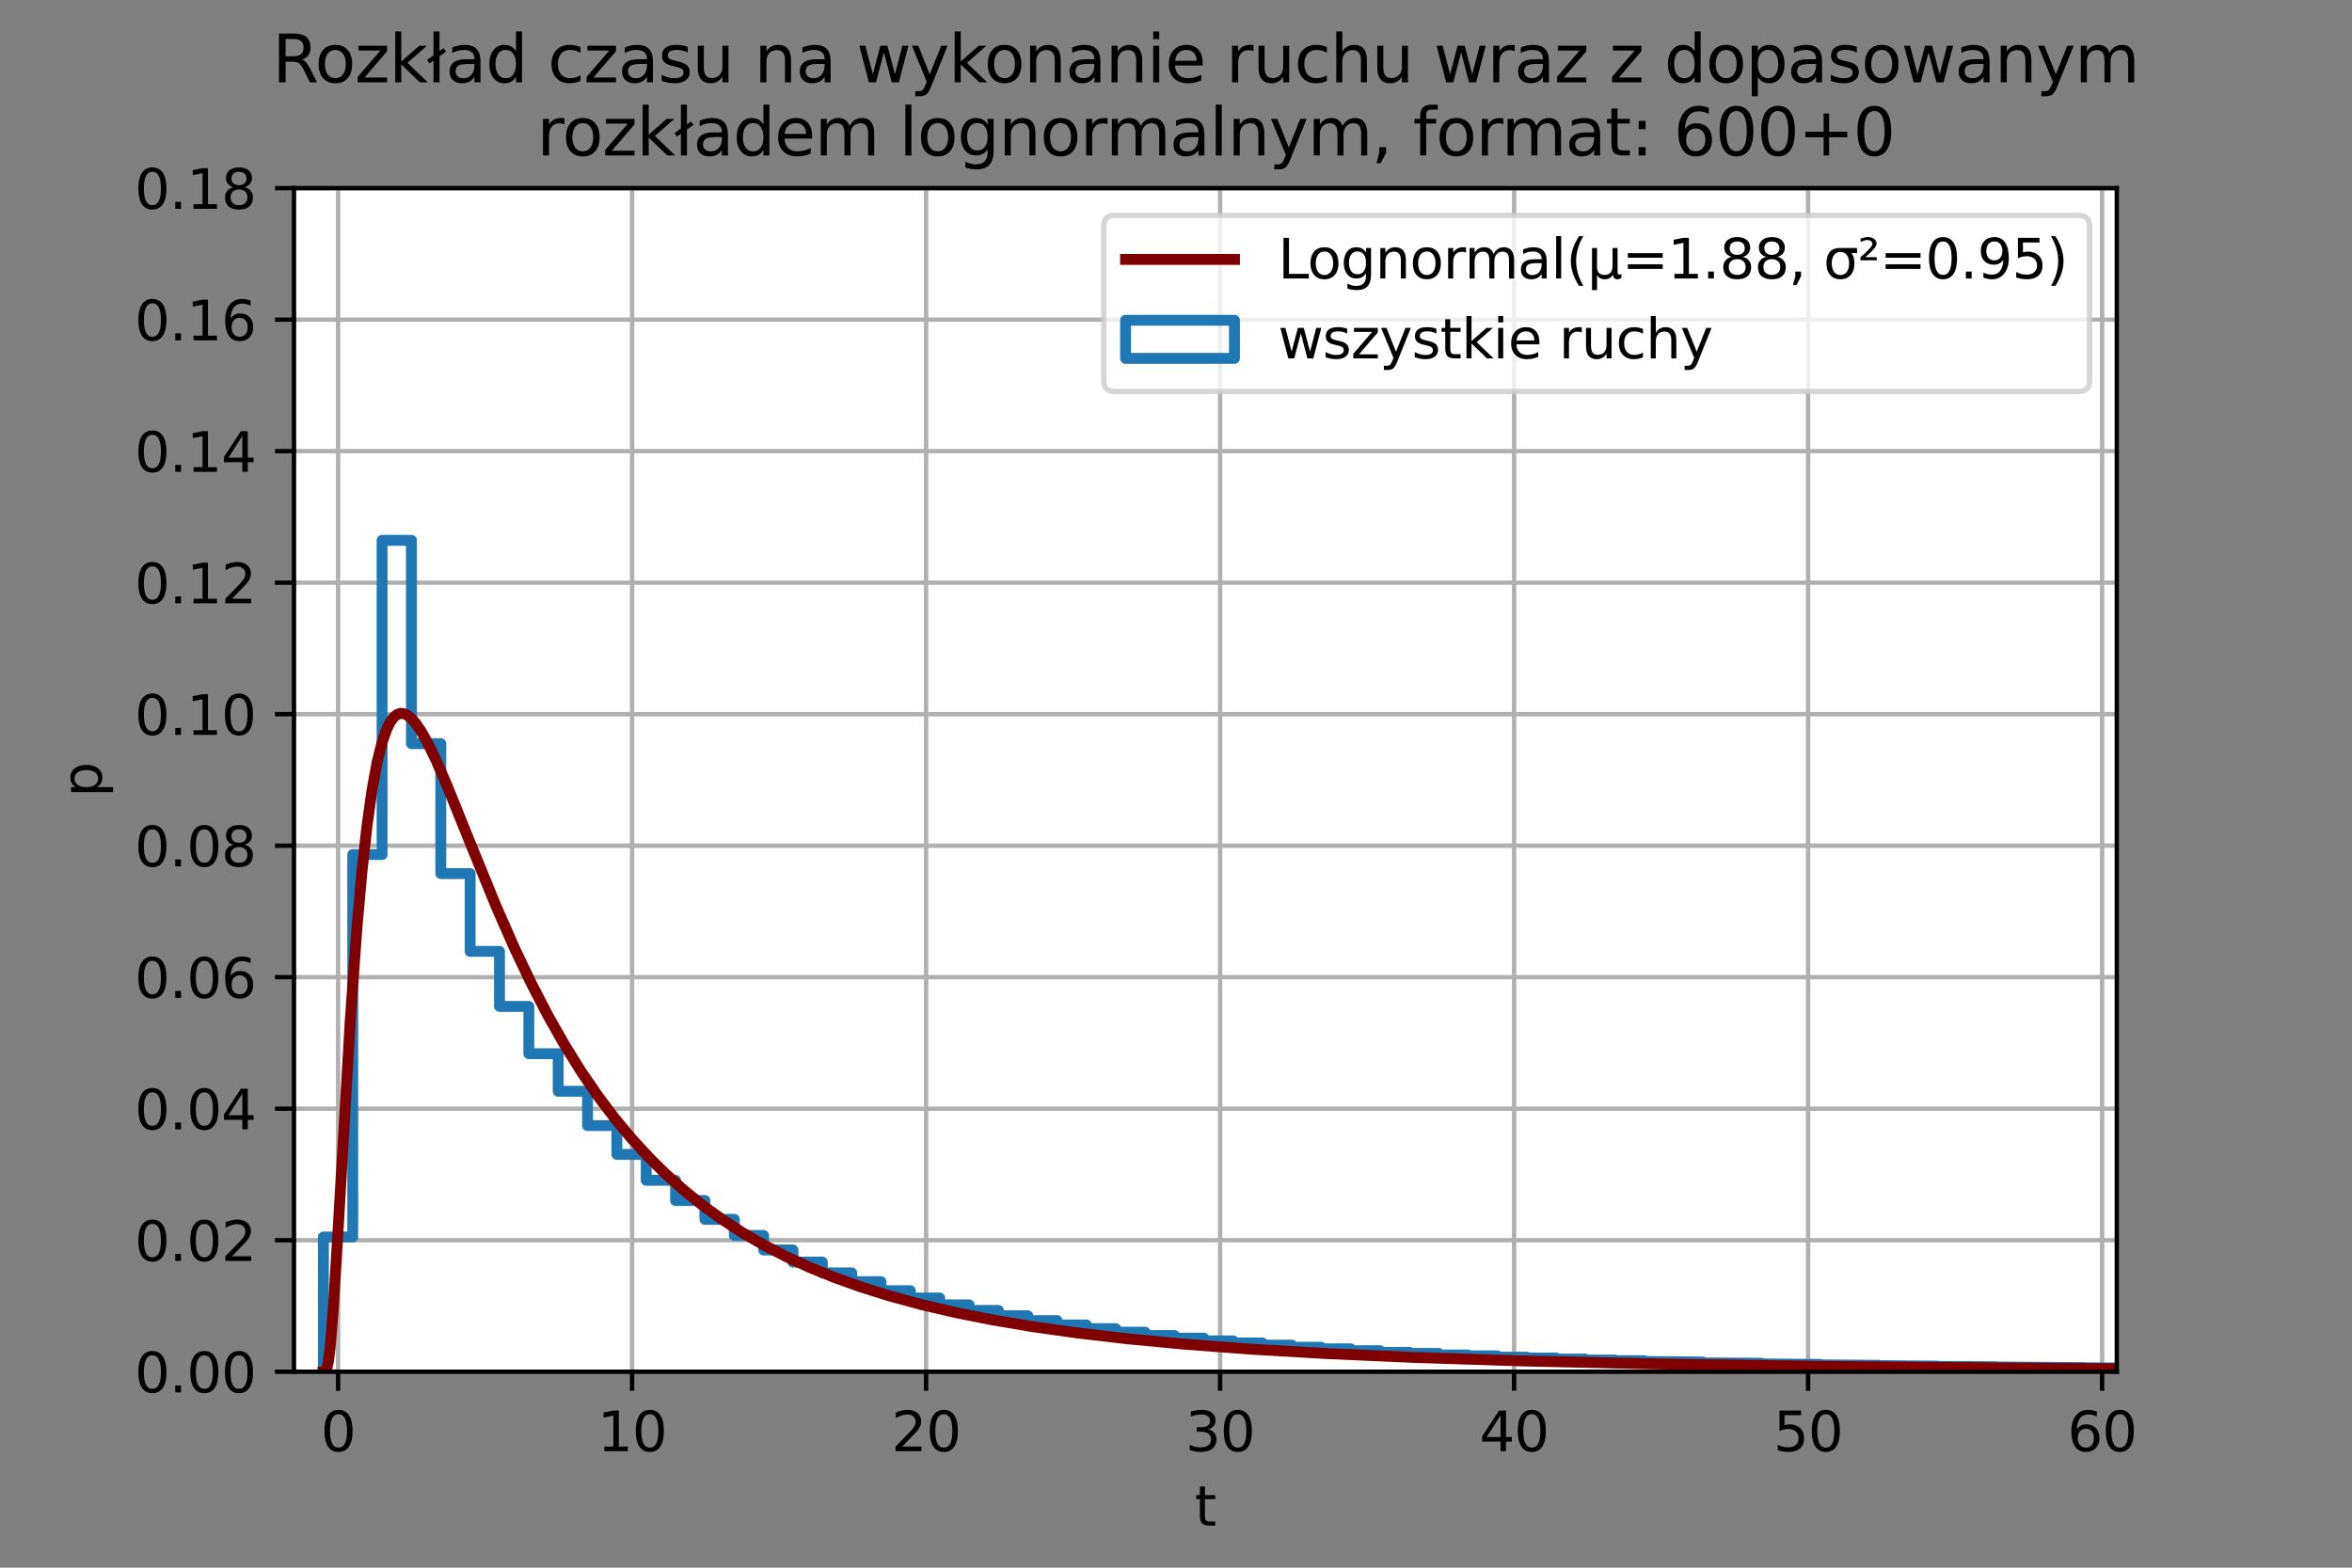 <?xml version="1.0" encoding="utf-8" standalone="no"?>
<!DOCTYPE svg PUBLIC "-//W3C//DTD SVG 1.1//EN"
  "http://www.w3.org/Graphics/SVG/1.1/DTD/svg11.dtd">
<svg height="288pt" version="1.1" viewBox="0 0 432 288" width="432pt" xmlns="http://www.w3.org/2000/svg" xmlns:xlink="http://www.w3.org/1999/xlink">
 <rect x="0" y="0" width="432" height="288" fill="#808080" stroke="none"/>
 <defs>
  <style type="text/css">*{stroke-linecap:butt;stroke-linejoin:round;}</style>
 </defs>
 <g id="figure_1">
  <g id="patch_1">
   <path d="M 0 288 
L 432 288 
L 432 0 
L 0 0 
z
" style="fill:none;"/>
  </g>
  <g id="axes_1">
   <g id="patch_2">
    <path d="M 54 252 
L 388.8 252 
L 388.8 34.56 
L 54 34.56 
z
" style="fill:#ffffff;"/>
   </g>
   <g id="matplotlib.axis_1">
    <g id="xtick_1">
     <g id="line2d_1">
      <path clip-path="url(#p6542e1b74a)" d="M 62.1 252 
L 62.1 34.56 
" style="fill:none;stroke:#b0b0b0;stroke-linecap:square;stroke-width:0.8;"/>
     </g>
     <g id="line2d_2">
      <defs>
       <path d="M 0 0 
L 0 3.5 
" id="mdf1692bd65" style="stroke:#000000;stroke-width:0.8;"/>
      </defs>
      <g>
       <use style="stroke:#000000;stroke-width:0.8;" x="62.1" xlink:href="#mdf1692bd65" y="252"/>
      </g>
     </g>
     <g id="text_1">
      <!-- 0 -->
      <g transform="translate(58.919 266.598)scale(0.1 -0.1)">
       <defs>
        <path d="M 2034 4250 
Q 1547 4250 1301 3770 
Q 1056 3291 1056 2328 
Q 1056 1369 1301 889 
Q 1547 409 2034 409 
Q 2525 409 2770 889 
Q 3016 1369 3016 2328 
Q 3016 3291 2770 3770 
Q 2525 4250 2034 4250 
z
M 2034 4750 
Q 2819 4750 3233 4129 
Q 3647 3509 3647 2328 
Q 3647 1150 3233 529 
Q 2819 -91 2034 -91 
Q 1250 -91 836 529 
Q 422 1150 422 2328 
Q 422 3509 836 4129 
Q 1250 4750 2034 4750 
z
" id="DejaVuSans-30" transform="scale(0.016)"/>
       </defs>
       <use xlink:href="#DejaVuSans-30"/>
      </g>
     </g>
    </g>
    <g id="xtick_2">
     <g id="line2d_3">
      <path clip-path="url(#p6542e1b74a)" d="M 116.1 252 
L 116.1 34.56 
" style="fill:none;stroke:#b0b0b0;stroke-linecap:square;stroke-width:0.8;"/>
     </g>
     <g id="line2d_4">
      <g>
       <use style="stroke:#000000;stroke-width:0.8;" x="116.1" xlink:href="#mdf1692bd65" y="252"/>
      </g>
     </g>
     <g id="text_2">
      <!-- 10 -->
      <g transform="translate(109.737 266.598)scale(0.1 -0.1)">
       <defs>
        <path d="M 794 531 
L 1825 531 
L 1825 4091 
L 703 3866 
L 703 4441 
L 1819 4666 
L 2450 4666 
L 2450 531 
L 3481 531 
L 3481 0 
L 794 0 
L 794 531 
z
" id="DejaVuSans-31" transform="scale(0.016)"/>
       </defs>
       <use xlink:href="#DejaVuSans-31"/>
       <use x="63.623" xlink:href="#DejaVuSans-30"/>
      </g>
     </g>
    </g>
    <g id="xtick_3">
     <g id="line2d_5">
      <path clip-path="url(#p6542e1b74a)" d="M 170.1 252 
L 170.1 34.56 
" style="fill:none;stroke:#b0b0b0;stroke-linecap:square;stroke-width:0.8;"/>
     </g>
     <g id="line2d_6">
      <g>
       <use style="stroke:#000000;stroke-width:0.8;" x="170.1" xlink:href="#mdf1692bd65" y="252"/>
      </g>
     </g>
     <g id="text_3">
      <!-- 20 -->
      <g transform="translate(163.738 266.598)scale(0.1 -0.1)">
       <defs>
        <path d="M 1228 531 
L 3431 531 
L 3431 0 
L 469 0 
L 469 531 
Q 828 903 1448 1529 
Q 2069 2156 2228 2338 
Q 2531 2678 2651 2914 
Q 2772 3150 2772 3378 
Q 2772 3750 2511 3984 
Q 2250 4219 1831 4219 
Q 1534 4219 1204 4116 
Q 875 4013 500 3803 
L 500 4441 
Q 881 4594 1212 4672 
Q 1544 4750 1819 4750 
Q 2544 4750 2975 4387 
Q 3406 4025 3406 3419 
Q 3406 3131 3298 2873 
Q 3191 2616 2906 2266 
Q 2828 2175 2409 1742 
Q 1991 1309 1228 531 
z
" id="DejaVuSans-32" transform="scale(0.016)"/>
       </defs>
       <use xlink:href="#DejaVuSans-32"/>
       <use x="63.623" xlink:href="#DejaVuSans-30"/>
      </g>
     </g>
    </g>
    <g id="xtick_4">
     <g id="line2d_7">
      <path clip-path="url(#p6542e1b74a)" d="M 224.1 252 
L 224.1 34.56 
" style="fill:none;stroke:#b0b0b0;stroke-linecap:square;stroke-width:0.8;"/>
     </g>
     <g id="line2d_8">
      <g>
       <use style="stroke:#000000;stroke-width:0.8;" x="224.1" xlink:href="#mdf1692bd65" y="252"/>
      </g>
     </g>
     <g id="text_4">
      <!-- 30 -->
      <g transform="translate(217.738 266.598)scale(0.1 -0.1)">
       <defs>
        <path d="M 2597 2516 
Q 3050 2419 3304 2112 
Q 3559 1806 3559 1356 
Q 3559 666 3084 287 
Q 2609 -91 1734 -91 
Q 1441 -91 1130 -33 
Q 819 25 488 141 
L 488 750 
Q 750 597 1062 519 
Q 1375 441 1716 441 
Q 2309 441 2620 675 
Q 2931 909 2931 1356 
Q 2931 1769 2642 2001 
Q 2353 2234 1838 2234 
L 1294 2234 
L 1294 2753 
L 1863 2753 
Q 2328 2753 2575 2939 
Q 2822 3125 2822 3475 
Q 2822 3834 2567 4026 
Q 2313 4219 1838 4219 
Q 1578 4219 1281 4162 
Q 984 4106 628 3988 
L 628 4550 
Q 988 4650 1302 4700 
Q 1616 4750 1894 4750 
Q 2613 4750 3031 4423 
Q 3450 4097 3450 3541 
Q 3450 3153 3228 2886 
Q 3006 2619 2597 2516 
z
" id="DejaVuSans-33" transform="scale(0.016)"/>
       </defs>
       <use xlink:href="#DejaVuSans-33"/>
       <use x="63.623" xlink:href="#DejaVuSans-30"/>
      </g>
     </g>
    </g>
    <g id="xtick_5">
     <g id="line2d_9">
      <path clip-path="url(#p6542e1b74a)" d="M 278.1 252 
L 278.1 34.56 
" style="fill:none;stroke:#b0b0b0;stroke-linecap:square;stroke-width:0.8;"/>
     </g>
     <g id="line2d_10">
      <g>
       <use style="stroke:#000000;stroke-width:0.8;" x="278.1" xlink:href="#mdf1692bd65" y="252"/>
      </g>
     </g>
     <g id="text_5">
      <!-- 40 -->
      <g transform="translate(271.738 266.598)scale(0.1 -0.1)">
       <defs>
        <path d="M 2419 4116 
L 825 1625 
L 2419 1625 
L 2419 4116 
z
M 2253 4666 
L 3047 4666 
L 3047 1625 
L 3713 1625 
L 3713 1100 
L 3047 1100 
L 3047 0 
L 2419 0 
L 2419 1100 
L 313 1100 
L 313 1709 
L 2253 4666 
z
" id="DejaVuSans-34" transform="scale(0.016)"/>
       </defs>
       <use xlink:href="#DejaVuSans-34"/>
       <use x="63.623" xlink:href="#DejaVuSans-30"/>
      </g>
     </g>
    </g>
    <g id="xtick_6">
     <g id="line2d_11">
      <path clip-path="url(#p6542e1b74a)" d="M 332.1 252 
L 332.1 34.56 
" style="fill:none;stroke:#b0b0b0;stroke-linecap:square;stroke-width:0.8;"/>
     </g>
     <g id="line2d_12">
      <g>
       <use style="stroke:#000000;stroke-width:0.8;" x="332.1" xlink:href="#mdf1692bd65" y="252"/>
      </g>
     </g>
     <g id="text_6">
      <!-- 50 -->
      <g transform="translate(325.738 266.598)scale(0.1 -0.1)">
       <defs>
        <path d="M 691 4666 
L 3169 4666 
L 3169 4134 
L 1269 4134 
L 1269 2991 
Q 1406 3038 1543 3061 
Q 1681 3084 1819 3084 
Q 2600 3084 3056 2656 
Q 3513 2228 3513 1497 
Q 3513 744 3044 326 
Q 2575 -91 1722 -91 
Q 1428 -91 1123 -41 
Q 819 9 494 109 
L 494 744 
Q 775 591 1075 516 
Q 1375 441 1709 441 
Q 2250 441 2565 725 
Q 2881 1009 2881 1497 
Q 2881 1984 2565 2268 
Q 2250 2553 1709 2553 
Q 1456 2553 1204 2497 
Q 953 2441 691 2322 
L 691 4666 
z
" id="DejaVuSans-35" transform="scale(0.016)"/>
       </defs>
       <use xlink:href="#DejaVuSans-35"/>
       <use x="63.623" xlink:href="#DejaVuSans-30"/>
      </g>
     </g>
    </g>
    <g id="xtick_7">
     <g id="line2d_13">
      <path clip-path="url(#p6542e1b74a)" d="M 386.1 252 
L 386.1 34.56 
" style="fill:none;stroke:#b0b0b0;stroke-linecap:square;stroke-width:0.8;"/>
     </g>
     <g id="line2d_14">
      <g>
       <use style="stroke:#000000;stroke-width:0.8;" x="386.1" xlink:href="#mdf1692bd65" y="252"/>
      </g>
     </g>
     <g id="text_7">
      <!-- 60 -->
      <g transform="translate(379.738 266.598)scale(0.1 -0.1)">
       <defs>
        <path d="M 2113 2584 
Q 1688 2584 1439 2293 
Q 1191 2003 1191 1497 
Q 1191 994 1439 701 
Q 1688 409 2113 409 
Q 2538 409 2786 701 
Q 3034 994 3034 1497 
Q 3034 2003 2786 2293 
Q 2538 2584 2113 2584 
z
M 3366 4563 
L 3366 3988 
Q 3128 4100 2886 4159 
Q 2644 4219 2406 4219 
Q 1781 4219 1451 3797 
Q 1122 3375 1075 2522 
Q 1259 2794 1537 2939 
Q 1816 3084 2150 3084 
Q 2853 3084 3261 2657 
Q 3669 2231 3669 1497 
Q 3669 778 3244 343 
Q 2819 -91 2113 -91 
Q 1303 -91 875 529 
Q 447 1150 447 2328 
Q 447 3434 972 4092 
Q 1497 4750 2381 4750 
Q 2619 4750 2861 4703 
Q 3103 4656 3366 4563 
z
" id="DejaVuSans-36" transform="scale(0.016)"/>
       </defs>
       <use xlink:href="#DejaVuSans-36"/>
       <use x="63.623" xlink:href="#DejaVuSans-30"/>
      </g>
     </g>
    </g>
    <g id="text_8">
     <!-- t -->
     <g transform="translate(219.44 280.277)scale(0.1 -0.1)">
      <defs>
       <path d="M 1172 4494 
L 1172 3500 
L 2356 3500 
L 2356 3053 
L 1172 3053 
L 1172 1153 
Q 1172 725 1289 603 
Q 1406 481 1766 481 
L 2356 481 
L 2356 0 
L 1766 0 
Q 1100 0 847 248 
Q 594 497 594 1153 
L 594 3053 
L 172 3053 
L 172 3500 
L 594 3500 
L 594 4494 
L 1172 4494 
z
" id="DejaVuSans-74" transform="scale(0.016)"/>
      </defs>
      <use xlink:href="#DejaVuSans-74"/>
     </g>
    </g>
   </g>
   <g id="matplotlib.axis_2">
    <g id="ytick_1">
     <g id="line2d_15">
      <path clip-path="url(#p6542e1b74a)" d="M 54 252 
L 388.8 252 
" style="fill:none;stroke:#b0b0b0;stroke-linecap:square;stroke-width:0.8;"/>
     </g>
     <g id="line2d_16">
      <defs>
       <path d="M 0 0 
L -3.5 0 
" id="mdfd5da0526" style="stroke:#000000;stroke-width:0.8;"/>
      </defs>
      <g>
       <use style="stroke:#000000;stroke-width:0.8;" x="54" xlink:href="#mdfd5da0526" y="252"/>
      </g>
     </g>
     <g id="text_9">
      <!-- 0.00 -->
      <g transform="translate(24.734 255.799)scale(0.1 -0.1)">
       <defs>
        <path d="M 684 794 
L 1344 794 
L 1344 0 
L 684 0 
L 684 794 
z
" id="DejaVuSans-2e" transform="scale(0.016)"/>
       </defs>
       <use xlink:href="#DejaVuSans-30"/>
       <use x="63.623" xlink:href="#DejaVuSans-2e"/>
       <use x="95.41" xlink:href="#DejaVuSans-30"/>
       <use x="159.033" xlink:href="#DejaVuSans-30"/>
      </g>
     </g>
    </g>
    <g id="ytick_2">
     <g id="line2d_17">
      <path clip-path="url(#p6542e1b74a)" d="M 54 227.84 
L 388.8 227.84 
" style="fill:none;stroke:#b0b0b0;stroke-linecap:square;stroke-width:0.8;"/>
     </g>
     <g id="line2d_18">
      <g>
       <use style="stroke:#000000;stroke-width:0.8;" x="54" xlink:href="#mdfd5da0526" y="227.84"/>
      </g>
     </g>
     <g id="text_10">
      <!-- 0.02 -->
      <g transform="translate(24.734 231.639)scale(0.1 -0.1)">
       <use xlink:href="#DejaVuSans-30"/>
       <use x="63.623" xlink:href="#DejaVuSans-2e"/>
       <use x="95.41" xlink:href="#DejaVuSans-30"/>
       <use x="159.033" xlink:href="#DejaVuSans-32"/>
      </g>
     </g>
    </g>
    <g id="ytick_3">
     <g id="line2d_19">
      <path clip-path="url(#p6542e1b74a)" d="M 54 203.68 
L 388.8 203.68 
" style="fill:none;stroke:#b0b0b0;stroke-linecap:square;stroke-width:0.8;"/>
     </g>
     <g id="line2d_20">
      <g>
       <use style="stroke:#000000;stroke-width:0.8;" x="54" xlink:href="#mdfd5da0526" y="203.68"/>
      </g>
     </g>
     <g id="text_11">
      <!-- 0.04 -->
      <g transform="translate(24.734 207.479)scale(0.1 -0.1)">
       <use xlink:href="#DejaVuSans-30"/>
       <use x="63.623" xlink:href="#DejaVuSans-2e"/>
       <use x="95.41" xlink:href="#DejaVuSans-30"/>
       <use x="159.033" xlink:href="#DejaVuSans-34"/>
      </g>
     </g>
    </g>
    <g id="ytick_4">
     <g id="line2d_21">
      <path clip-path="url(#p6542e1b74a)" d="M 54 179.52 
L 388.8 179.52 
" style="fill:none;stroke:#b0b0b0;stroke-linecap:square;stroke-width:0.8;"/>
     </g>
     <g id="line2d_22">
      <g>
       <use style="stroke:#000000;stroke-width:0.8;" x="54" xlink:href="#mdfd5da0526" y="179.52"/>
      </g>
     </g>
     <g id="text_12">
      <!-- 0.06 -->
      <g transform="translate(24.734 183.319)scale(0.1 -0.1)">
       <use xlink:href="#DejaVuSans-30"/>
       <use x="63.623" xlink:href="#DejaVuSans-2e"/>
       <use x="95.41" xlink:href="#DejaVuSans-30"/>
       <use x="159.033" xlink:href="#DejaVuSans-36"/>
      </g>
     </g>
    </g>
    <g id="ytick_5">
     <g id="line2d_23">
      <path clip-path="url(#p6542e1b74a)" d="M 54 155.36 
L 388.8 155.36 
" style="fill:none;stroke:#b0b0b0;stroke-linecap:square;stroke-width:0.8;"/>
     </g>
     <g id="line2d_24">
      <g>
       <use style="stroke:#000000;stroke-width:0.8;" x="54" xlink:href="#mdfd5da0526" y="155.36"/>
      </g>
     </g>
     <g id="text_13">
      <!-- 0.08 -->
      <g transform="translate(24.734 159.159)scale(0.1 -0.1)">
       <defs>
        <path d="M 2034 2216 
Q 1584 2216 1326 1975 
Q 1069 1734 1069 1313 
Q 1069 891 1326 650 
Q 1584 409 2034 409 
Q 2484 409 2743 651 
Q 3003 894 3003 1313 
Q 3003 1734 2745 1975 
Q 2488 2216 2034 2216 
z
M 1403 2484 
Q 997 2584 770 2862 
Q 544 3141 544 3541 
Q 544 4100 942 4425 
Q 1341 4750 2034 4750 
Q 2731 4750 3128 4425 
Q 3525 4100 3525 3541 
Q 3525 3141 3298 2862 
Q 3072 2584 2669 2484 
Q 3125 2378 3379 2068 
Q 3634 1759 3634 1313 
Q 3634 634 3220 271 
Q 2806 -91 2034 -91 
Q 1263 -91 848 271 
Q 434 634 434 1313 
Q 434 1759 690 2068 
Q 947 2378 1403 2484 
z
M 1172 3481 
Q 1172 3119 1398 2916 
Q 1625 2713 2034 2713 
Q 2441 2713 2670 2916 
Q 2900 3119 2900 3481 
Q 2900 3844 2670 4047 
Q 2441 4250 2034 4250 
Q 1625 4250 1398 4047 
Q 1172 3844 1172 3481 
z
" id="DejaVuSans-38" transform="scale(0.016)"/>
       </defs>
       <use xlink:href="#DejaVuSans-30"/>
       <use x="63.623" xlink:href="#DejaVuSans-2e"/>
       <use x="95.41" xlink:href="#DejaVuSans-30"/>
       <use x="159.033" xlink:href="#DejaVuSans-38"/>
      </g>
     </g>
    </g>
    <g id="ytick_6">
     <g id="line2d_25">
      <path clip-path="url(#p6542e1b74a)" d="M 54 131.2 
L 388.8 131.2 
" style="fill:none;stroke:#b0b0b0;stroke-linecap:square;stroke-width:0.8;"/>
     </g>
     <g id="line2d_26">
      <g>
       <use style="stroke:#000000;stroke-width:0.8;" x="54" xlink:href="#mdfd5da0526" y="131.2"/>
      </g>
     </g>
     <g id="text_14">
      <!-- 0.10 -->
      <g transform="translate(24.734 134.999)scale(0.1 -0.1)">
       <use xlink:href="#DejaVuSans-30"/>
       <use x="63.623" xlink:href="#DejaVuSans-2e"/>
       <use x="95.41" xlink:href="#DejaVuSans-31"/>
       <use x="159.033" xlink:href="#DejaVuSans-30"/>
      </g>
     </g>
    </g>
    <g id="ytick_7">
     <g id="line2d_27">
      <path clip-path="url(#p6542e1b74a)" d="M 54 107.04 
L 388.8 107.04 
" style="fill:none;stroke:#b0b0b0;stroke-linecap:square;stroke-width:0.8;"/>
     </g>
     <g id="line2d_28">
      <g>
       <use style="stroke:#000000;stroke-width:0.8;" x="54" xlink:href="#mdfd5da0526" y="107.04"/>
      </g>
     </g>
     <g id="text_15">
      <!-- 0.12 -->
      <g transform="translate(24.734 110.839)scale(0.1 -0.1)">
       <use xlink:href="#DejaVuSans-30"/>
       <use x="63.623" xlink:href="#DejaVuSans-2e"/>
       <use x="95.41" xlink:href="#DejaVuSans-31"/>
       <use x="159.033" xlink:href="#DejaVuSans-32"/>
      </g>
     </g>
    </g>
    <g id="ytick_8">
     <g id="line2d_29">
      <path clip-path="url(#p6542e1b74a)" d="M 54 82.88 
L 388.8 82.88 
" style="fill:none;stroke:#b0b0b0;stroke-linecap:square;stroke-width:0.8;"/>
     </g>
     <g id="line2d_30">
      <g>
       <use style="stroke:#000000;stroke-width:0.8;" x="54" xlink:href="#mdfd5da0526" y="82.88"/>
      </g>
     </g>
     <g id="text_16">
      <!-- 0.14 -->
      <g transform="translate(24.734 86.679)scale(0.1 -0.1)">
       <use xlink:href="#DejaVuSans-30"/>
       <use x="63.623" xlink:href="#DejaVuSans-2e"/>
       <use x="95.41" xlink:href="#DejaVuSans-31"/>
       <use x="159.033" xlink:href="#DejaVuSans-34"/>
      </g>
     </g>
    </g>
    <g id="ytick_9">
     <g id="line2d_31">
      <path clip-path="url(#p6542e1b74a)" d="M 54 58.72 
L 388.8 58.72 
" style="fill:none;stroke:#b0b0b0;stroke-linecap:square;stroke-width:0.8;"/>
     </g>
     <g id="line2d_32">
      <g>
       <use style="stroke:#000000;stroke-width:0.8;" x="54" xlink:href="#mdfd5da0526" y="58.72"/>
      </g>
     </g>
     <g id="text_17">
      <!-- 0.16 -->
      <g transform="translate(24.734 62.519)scale(0.1 -0.1)">
       <use xlink:href="#DejaVuSans-30"/>
       <use x="63.623" xlink:href="#DejaVuSans-2e"/>
       <use x="95.41" xlink:href="#DejaVuSans-31"/>
       <use x="159.033" xlink:href="#DejaVuSans-36"/>
      </g>
     </g>
    </g>
    <g id="ytick_10">
     <g id="line2d_33">
      <path clip-path="url(#p6542e1b74a)" d="M 54 34.56 
L 388.8 34.56 
" style="fill:none;stroke:#b0b0b0;stroke-linecap:square;stroke-width:0.8;"/>
     </g>
     <g id="line2d_34">
      <g>
       <use style="stroke:#000000;stroke-width:0.8;" x="54" xlink:href="#mdfd5da0526" y="34.56"/>
      </g>
     </g>
     <g id="text_18">
      <!-- 0.18 -->
      <g transform="translate(24.734 38.359)scale(0.1 -0.1)">
       <use xlink:href="#DejaVuSans-30"/>
       <use x="63.623" xlink:href="#DejaVuSans-2e"/>
       <use x="95.41" xlink:href="#DejaVuSans-31"/>
       <use x="159.033" xlink:href="#DejaVuSans-38"/>
      </g>
     </g>
    </g>
    <g id="text_19">
     <!-- p -->
     <g transform="translate(18.655 146.454)rotate(-90)scale(0.1 -0.1)">
      <defs>
       <path d="M 1159 525 
L 1159 -1331 
L 581 -1331 
L 581 3500 
L 1159 3500 
L 1159 2969 
Q 1341 3281 1617 3432 
Q 1894 3584 2278 3584 
Q 2916 3584 3314 3078 
Q 3713 2572 3713 1747 
Q 3713 922 3314 415 
Q 2916 -91 2278 -91 
Q 1894 -91 1617 61 
Q 1341 213 1159 525 
z
M 3116 1747 
Q 3116 2381 2855 2742 
Q 2594 3103 2138 3103 
Q 1681 3103 1420 2742 
Q 1159 2381 1159 1747 
Q 1159 1113 1420 752 
Q 1681 391 2138 391 
Q 2594 391 2855 752 
Q 3116 1113 3116 1747 
z
" id="DejaVuSans-70" transform="scale(0.016)"/>
      </defs>
      <use xlink:href="#DejaVuSans-70"/>
     </g>
    </g>
   </g>
   <g id="patch_3">
    <path clip-path="url(#p6542e1b74a)" d="M 59.4 252 
L 59.4 227.249 
L 64.791 227.249 
L 64.791 156.988 
L 70.181 156.988 
L 70.181 99.267 
L 75.572 99.267 
L 75.572 136.613 
L 80.962 136.613 
L 80.962 160.482 
L 86.353 160.482 
L 86.353 174.776 
L 91.743 174.776 
L 91.743 184.894 
L 97.134 184.894 
L 97.134 193.576 
L 102.524 193.576 
L 102.524 200.479 
L 107.915 200.479 
L 107.915 206.78 
L 113.305 206.78 
L 113.305 212.079 
L 118.696 212.079 
L 118.696 216.828 
L 124.087 216.828 
L 124.087 220.552 
L 129.477 220.552 
L 129.477 224.008 
L 134.868 224.008 
L 134.868 226.967 
L 140.258 226.967 
L 140.258 229.628 
L 145.649 229.628 
L 145.649 231.857 
L 151.039 231.857 
L 151.039 233.837 
L 156.43 233.837 
L 156.43 235.459 
L 161.82 235.459 
L 161.82 237.109 
L 167.211 237.109 
L 167.211 238.459 
L 172.601 238.459 
L 172.601 239.712 
L 177.992 239.712 
L 177.992 240.743 
L 183.382 240.743 
L 183.382 241.714 
L 188.773 241.714 
L 188.773 242.614 
L 194.164 242.614 
L 194.164 243.41 
L 199.554 243.41 
L 199.554 244.087 
L 204.945 244.087 
L 204.945 244.739 
L 210.335 244.739 
L 210.335 245.35 
L 215.726 245.35 
L 215.726 245.837 
L 221.116 245.837 
L 221.116 246.331 
L 226.507 246.331 
L 226.507 246.724 
L 231.897 246.724 
L 231.897 247.108 
L 237.288 247.108 
L 237.288 247.507 
L 242.678 247.507 
L 242.678 247.791 
L 248.069 247.791 
L 248.069 248.136 
L 253.46 248.136 
L 253.46 248.433 
L 258.85 248.433 
L 258.85 248.635 
L 264.241 248.635 
L 264.241 248.925 
L 269.631 248.925 
L 269.631 249.086 
L 275.022 249.086 
L 275.022 249.328 
L 280.412 249.328 
L 280.412 249.477 
L 285.803 249.477 
L 285.803 249.676 
L 291.193 249.676 
L 291.193 249.851 
L 296.584 249.851 
L 296.584 249.967 
L 301.974 249.967 
L 301.974 250.114 
L 312.756 250.216 
L 312.756 250.375 
L 323.537 250.442 
L 323.537 250.567 
L 334.318 250.65 
L 334.318 250.742 
L 345.099 250.817 
L 345.099 250.882 
L 355.88 250.964 
L 355.88 251.012 
L 366.661 251.083 
L 366.661 251.125 
L 382.833 251.232 
L 382.833 251.268 
L 399.004 251.357 
L 399.004 251.381 
L 420.566 251.483 
L 420.566 251.526 
L 433 251.565 
L 433 251.565 
" style="fill:none;stroke:#1f77b4;stroke-linejoin:miter;stroke-width:2;"/>
   </g>
   <g id="line2d_35">
    <path clip-path="url(#p6542e1b74a)" d="M 59.401 252 
L 59.708 251.964 
L 60.016 251.485 
L 60.324 250.082 
L 60.632 247.631 
L 61.248 240.052 
L 62.171 224.734 
L 64.326 187.562 
L 65.557 170.457 
L 66.481 160.105 
L 67.404 151.739 
L 68.328 145.15 
L 69.251 140.106 
L 70.175 136.387 
L 71.098 133.788 
L 71.714 132.59 
L 72.329 131.762 
L 72.945 131.263 
L 73.561 131.054 
L 74.176 131.101 
L 74.792 131.372 
L 75.408 131.839 
L 76.331 132.857 
L 77.255 134.189 
L 78.486 136.351 
L 80.025 139.511 
L 82.18 144.481 
L 86.182 154.409 
L 91.107 166.461 
L 94.493 174.162 
L 97.572 180.631 
L 100.65 186.574 
L 103.728 192.003 
L 106.806 196.944 
L 109.885 201.432 
L 112.963 205.506 
L 116.041 209.202 
L 119.12 212.557 
L 122.198 215.603 
L 125.584 218.634 
L 128.97 221.367 
L 132.664 224.045 
L 136.358 226.444 
L 140.36 228.765 
L 144.362 230.835 
L 148.671 232.817 
L 153.289 234.694 
L 158.214 236.455 
L 163.447 238.091 
L 169.296 239.677 
L 175.453 241.113 
L 182.225 242.463 
L 189.613 243.71 
L 197.924 244.882 
L 207.159 245.956 
L 217.626 246.944 
L 229.631 247.846 
L 243.483 248.655 
L 259.798 249.376 
L 279.192 250.003 
L 303.202 250.547 
L 333.678 251.001 
L 374.004 251.367 
L 389.087 251.461 
L 389.087 251.461 
" style="fill:none;stroke:#800000;stroke-linecap:square;stroke-width:2;"/>
   </g>
   <g id="patch_4">
    <path d="M 54 252 
L 54 34.56 
" style="fill:none;stroke:#000000;stroke-linecap:square;stroke-linejoin:miter;stroke-width:0.8;"/>
   </g>
   <g id="patch_5">
    <path d="M 388.8 252 
L 388.8 34.56 
" style="fill:none;stroke:#000000;stroke-linecap:square;stroke-linejoin:miter;stroke-width:0.8;"/>
   </g>
   <g id="patch_6">
    <path d="M 54 252 
L 388.8 252 
" style="fill:none;stroke:#000000;stroke-linecap:square;stroke-linejoin:miter;stroke-width:0.8;"/>
   </g>
   <g id="patch_7">
    <path d="M 54 34.56 
L 388.8 34.56 
" style="fill:none;stroke:#000000;stroke-linecap:square;stroke-linejoin:miter;stroke-width:0.8;"/>
   </g>
   <g id="text_20">
    <!-- Rozkład czasu na wykonanie ruchu wraz z dopasowanym -->
    <g transform="translate(50.041 15.123)scale(0.12 -0.12)">
     <defs>
      <path d="M 2841 2188 
Q 3044 2119 3236 1894 
Q 3428 1669 3622 1275 
L 4263 0 
L 3584 0 
L 2988 1197 
Q 2756 1666 2539 1819 
Q 2322 1972 1947 1972 
L 1259 1972 
L 1259 0 
L 628 0 
L 628 4666 
L 2053 4666 
Q 2853 4666 3247 4331 
Q 3641 3997 3641 3322 
Q 3641 2881 3436 2590 
Q 3231 2300 2841 2188 
z
M 1259 4147 
L 1259 2491 
L 2053 2491 
Q 2509 2491 2742 2702 
Q 2975 2913 2975 3322 
Q 2975 3731 2742 3939 
Q 2509 4147 2053 4147 
L 1259 4147 
z
" id="DejaVuSans-52" transform="scale(0.016)"/>
      <path d="M 1959 3097 
Q 1497 3097 1228 2736 
Q 959 2375 959 1747 
Q 959 1119 1226 758 
Q 1494 397 1959 397 
Q 2419 397 2687 759 
Q 2956 1122 2956 1747 
Q 2956 2369 2687 2733 
Q 2419 3097 1959 3097 
z
M 1959 3584 
Q 2709 3584 3137 3096 
Q 3566 2609 3566 1747 
Q 3566 888 3137 398 
Q 2709 -91 1959 -91 
Q 1206 -91 779 398 
Q 353 888 353 1747 
Q 353 2609 779 3096 
Q 1206 3584 1959 3584 
z
" id="DejaVuSans-6f" transform="scale(0.016)"/>
      <path d="M 353 3500 
L 3084 3500 
L 3084 2975 
L 922 459 
L 3084 459 
L 3084 0 
L 275 0 
L 275 525 
L 2438 3041 
L 353 3041 
L 353 3500 
z
" id="DejaVuSans-7a" transform="scale(0.016)"/>
      <path d="M 581 4863 
L 1159 4863 
L 1159 1991 
L 2875 3500 
L 3609 3500 
L 1753 1863 
L 3688 0 
L 2938 0 
L 1159 1709 
L 1159 0 
L 581 0 
L 581 4863 
z
" id="DejaVuSans-6b" transform="scale(0.016)"/>
      <path d="M 622 4863 
L 1197 4863 
L 1197 2981 
L 1588 3263 
L 1825 2931 
L 1197 2491 
L 1197 0 
L 622 0 
L 622 2081 
L 238 1806 
L 6 2138 
L 622 2578 
L 622 4863 
z
" id="DejaVuSans-142" transform="scale(0.016)"/>
      <path d="M 2194 1759 
Q 1497 1759 1228 1600 
Q 959 1441 959 1056 
Q 959 750 1161 570 
Q 1363 391 1709 391 
Q 2188 391 2477 730 
Q 2766 1069 2766 1631 
L 2766 1759 
L 2194 1759 
z
M 3341 1997 
L 3341 0 
L 2766 0 
L 2766 531 
Q 2569 213 2275 61 
Q 1981 -91 1556 -91 
Q 1019 -91 701 211 
Q 384 513 384 1019 
Q 384 1609 779 1909 
Q 1175 2209 1959 2209 
L 2766 2209 
L 2766 2266 
Q 2766 2663 2505 2880 
Q 2244 3097 1772 3097 
Q 1472 3097 1187 3025 
Q 903 2953 641 2809 
L 641 3341 
Q 956 3463 1253 3523 
Q 1550 3584 1831 3584 
Q 2591 3584 2966 3190 
Q 3341 2797 3341 1997 
z
" id="DejaVuSans-61" transform="scale(0.016)"/>
      <path d="M 2906 2969 
L 2906 4863 
L 3481 4863 
L 3481 0 
L 2906 0 
L 2906 525 
Q 2725 213 2448 61 
Q 2172 -91 1784 -91 
Q 1150 -91 751 415 
Q 353 922 353 1747 
Q 353 2572 751 3078 
Q 1150 3584 1784 3584 
Q 2172 3584 2448 3432 
Q 2725 3281 2906 2969 
z
M 947 1747 
Q 947 1113 1208 752 
Q 1469 391 1925 391 
Q 2381 391 2643 752 
Q 2906 1113 2906 1747 
Q 2906 2381 2643 2742 
Q 2381 3103 1925 3103 
Q 1469 3103 1208 2742 
Q 947 2381 947 1747 
z
" id="DejaVuSans-64" transform="scale(0.016)"/>
      <path id="DejaVuSans-20" transform="scale(0.016)"/>
      <path d="M 3122 3366 
L 3122 2828 
Q 2878 2963 2633 3030 
Q 2388 3097 2138 3097 
Q 1578 3097 1268 2742 
Q 959 2388 959 1747 
Q 959 1106 1268 751 
Q 1578 397 2138 397 
Q 2388 397 2633 464 
Q 2878 531 3122 666 
L 3122 134 
Q 2881 22 2623 -34 
Q 2366 -91 2075 -91 
Q 1284 -91 818 406 
Q 353 903 353 1747 
Q 353 2603 823 3093 
Q 1294 3584 2113 3584 
Q 2378 3584 2631 3529 
Q 2884 3475 3122 3366 
z
" id="DejaVuSans-63" transform="scale(0.016)"/>
      <path d="M 2834 3397 
L 2834 2853 
Q 2591 2978 2328 3040 
Q 2066 3103 1784 3103 
Q 1356 3103 1142 2972 
Q 928 2841 928 2578 
Q 928 2378 1081 2264 
Q 1234 2150 1697 2047 
L 1894 2003 
Q 2506 1872 2764 1633 
Q 3022 1394 3022 966 
Q 3022 478 2636 193 
Q 2250 -91 1575 -91 
Q 1294 -91 989 -36 
Q 684 19 347 128 
L 347 722 
Q 666 556 975 473 
Q 1284 391 1588 391 
Q 1994 391 2212 530 
Q 2431 669 2431 922 
Q 2431 1156 2273 1281 
Q 2116 1406 1581 1522 
L 1381 1569 
Q 847 1681 609 1914 
Q 372 2147 372 2553 
Q 372 3047 722 3315 
Q 1072 3584 1716 3584 
Q 2034 3584 2315 3537 
Q 2597 3491 2834 3397 
z
" id="DejaVuSans-73" transform="scale(0.016)"/>
      <path d="M 544 1381 
L 544 3500 
L 1119 3500 
L 1119 1403 
Q 1119 906 1312 657 
Q 1506 409 1894 409 
Q 2359 409 2629 706 
Q 2900 1003 2900 1516 
L 2900 3500 
L 3475 3500 
L 3475 0 
L 2900 0 
L 2900 538 
Q 2691 219 2414 64 
Q 2138 -91 1772 -91 
Q 1169 -91 856 284 
Q 544 659 544 1381 
z
M 1991 3584 
L 1991 3584 
z
" id="DejaVuSans-75" transform="scale(0.016)"/>
      <path d="M 3513 2113 
L 3513 0 
L 2938 0 
L 2938 2094 
Q 2938 2591 2744 2837 
Q 2550 3084 2163 3084 
Q 1697 3084 1428 2787 
Q 1159 2491 1159 1978 
L 1159 0 
L 581 0 
L 581 3500 
L 1159 3500 
L 1159 2956 
Q 1366 3272 1645 3428 
Q 1925 3584 2291 3584 
Q 2894 3584 3203 3211 
Q 3513 2838 3513 2113 
z
" id="DejaVuSans-6e" transform="scale(0.016)"/>
      <path d="M 269 3500 
L 844 3500 
L 1563 769 
L 2278 3500 
L 2956 3500 
L 3675 769 
L 4391 3500 
L 4966 3500 
L 4050 0 
L 3372 0 
L 2619 2869 
L 1863 0 
L 1184 0 
L 269 3500 
z
" id="DejaVuSans-77" transform="scale(0.016)"/>
      <path d="M 2059 -325 
Q 1816 -950 1584 -1140 
Q 1353 -1331 966 -1331 
L 506 -1331 
L 506 -850 
L 844 -850 
Q 1081 -850 1212 -737 
Q 1344 -625 1503 -206 
L 1606 56 
L 191 3500 
L 800 3500 
L 1894 763 
L 2988 3500 
L 3597 3500 
L 2059 -325 
z
" id="DejaVuSans-79" transform="scale(0.016)"/>
      <path d="M 603 3500 
L 1178 3500 
L 1178 0 
L 603 0 
L 603 3500 
z
M 603 4863 
L 1178 4863 
L 1178 4134 
L 603 4134 
L 603 4863 
z
" id="DejaVuSans-69" transform="scale(0.016)"/>
      <path d="M 3597 1894 
L 3597 1613 
L 953 1613 
Q 991 1019 1311 708 
Q 1631 397 2203 397 
Q 2534 397 2845 478 
Q 3156 559 3463 722 
L 3463 178 
Q 3153 47 2828 -22 
Q 2503 -91 2169 -91 
Q 1331 -91 842 396 
Q 353 884 353 1716 
Q 353 2575 817 3079 
Q 1281 3584 2069 3584 
Q 2775 3584 3186 3129 
Q 3597 2675 3597 1894 
z
M 3022 2063 
Q 3016 2534 2758 2815 
Q 2500 3097 2075 3097 
Q 1594 3097 1305 2825 
Q 1016 2553 972 2059 
L 3022 2063 
z
" id="DejaVuSans-65" transform="scale(0.016)"/>
      <path d="M 2631 2963 
Q 2534 3019 2420 3045 
Q 2306 3072 2169 3072 
Q 1681 3072 1420 2755 
Q 1159 2438 1159 1844 
L 1159 0 
L 581 0 
L 581 3500 
L 1159 3500 
L 1159 2956 
Q 1341 3275 1631 3429 
Q 1922 3584 2338 3584 
Q 2397 3584 2469 3576 
Q 2541 3569 2628 3553 
L 2631 2963 
z
" id="DejaVuSans-72" transform="scale(0.016)"/>
      <path d="M 3513 2113 
L 3513 0 
L 2938 0 
L 2938 2094 
Q 2938 2591 2744 2837 
Q 2550 3084 2163 3084 
Q 1697 3084 1428 2787 
Q 1159 2491 1159 1978 
L 1159 0 
L 581 0 
L 581 4863 
L 1159 4863 
L 1159 2956 
Q 1366 3272 1645 3428 
Q 1925 3584 2291 3584 
Q 2894 3584 3203 3211 
Q 3513 2838 3513 2113 
z
" id="DejaVuSans-68" transform="scale(0.016)"/>
      <path d="M 3328 2828 
Q 3544 3216 3844 3400 
Q 4144 3584 4550 3584 
Q 5097 3584 5394 3201 
Q 5691 2819 5691 2113 
L 5691 0 
L 5113 0 
L 5113 2094 
Q 5113 2597 4934 2840 
Q 4756 3084 4391 3084 
Q 3944 3084 3684 2787 
Q 3425 2491 3425 1978 
L 3425 0 
L 2847 0 
L 2847 2094 
Q 2847 2600 2669 2842 
Q 2491 3084 2119 3084 
Q 1678 3084 1418 2786 
Q 1159 2488 1159 1978 
L 1159 0 
L 581 0 
L 581 3500 
L 1159 3500 
L 1159 2956 
Q 1356 3278 1631 3431 
Q 1906 3584 2284 3584 
Q 2666 3584 2933 3390 
Q 3200 3197 3328 2828 
z
" id="DejaVuSans-6d" transform="scale(0.016)"/>
     </defs>
     <use xlink:href="#DejaVuSans-52"/>
     <use x="64.982" xlink:href="#DejaVuSans-6f"/>
     <use x="126.164" xlink:href="#DejaVuSans-7a"/>
     <use x="178.654" xlink:href="#DejaVuSans-6b"/>
     <use x="236.564" xlink:href="#DejaVuSans-142"/>
     <use x="264.982" xlink:href="#DejaVuSans-61"/>
     <use x="326.262" xlink:href="#DejaVuSans-64"/>
     <use x="389.738" xlink:href="#DejaVuSans-20"/>
     <use x="421.525" xlink:href="#DejaVuSans-63"/>
     <use x="476.506" xlink:href="#DejaVuSans-7a"/>
     <use x="528.996" xlink:href="#DejaVuSans-61"/>
     <use x="590.275" xlink:href="#DejaVuSans-73"/>
     <use x="642.375" xlink:href="#DejaVuSans-75"/>
     <use x="705.754" xlink:href="#DejaVuSans-20"/>
     <use x="737.541" xlink:href="#DejaVuSans-6e"/>
     <use x="800.92" xlink:href="#DejaVuSans-61"/>
     <use x="862.199" xlink:href="#DejaVuSans-20"/>
     <use x="893.986" xlink:href="#DejaVuSans-77"/>
     <use x="975.773" xlink:href="#DejaVuSans-79"/>
     <use x="1034.953" xlink:href="#DejaVuSans-6b"/>
     <use x="1089.238" xlink:href="#DejaVuSans-6f"/>
     <use x="1150.42" xlink:href="#DejaVuSans-6e"/>
     <use x="1213.799" xlink:href="#DejaVuSans-61"/>
     <use x="1275.078" xlink:href="#DejaVuSans-6e"/>
     <use x="1338.457" xlink:href="#DejaVuSans-69"/>
     <use x="1366.24" xlink:href="#DejaVuSans-65"/>
     <use x="1427.764" xlink:href="#DejaVuSans-20"/>
     <use x="1459.551" xlink:href="#DejaVuSans-72"/>
     <use x="1500.664" xlink:href="#DejaVuSans-75"/>
     <use x="1564.043" xlink:href="#DejaVuSans-63"/>
     <use x="1619.023" xlink:href="#DejaVuSans-68"/>
     <use x="1682.402" xlink:href="#DejaVuSans-75"/>
     <use x="1745.781" xlink:href="#DejaVuSans-20"/>
     <use x="1777.568" xlink:href="#DejaVuSans-77"/>
     <use x="1859.355" xlink:href="#DejaVuSans-72"/>
     <use x="1900.469" xlink:href="#DejaVuSans-61"/>
     <use x="1961.748" xlink:href="#DejaVuSans-7a"/>
     <use x="2014.238" xlink:href="#DejaVuSans-20"/>
     <use x="2046.025" xlink:href="#DejaVuSans-7a"/>
     <use x="2098.516" xlink:href="#DejaVuSans-20"/>
     <use x="2130.303" xlink:href="#DejaVuSans-64"/>
     <use x="2193.779" xlink:href="#DejaVuSans-6f"/>
     <use x="2254.961" xlink:href="#DejaVuSans-70"/>
     <use x="2318.438" xlink:href="#DejaVuSans-61"/>
     <use x="2379.717" xlink:href="#DejaVuSans-73"/>
     <use x="2431.816" xlink:href="#DejaVuSans-6f"/>
     <use x="2492.998" xlink:href="#DejaVuSans-77"/>
     <use x="2574.785" xlink:href="#DejaVuSans-61"/>
     <use x="2636.064" xlink:href="#DejaVuSans-6e"/>
     <use x="2699.443" xlink:href="#DejaVuSans-79"/>
     <use x="2758.623" xlink:href="#DejaVuSans-6d"/>
    </g>
    <!--  rozkładem lognormalnym, format: 600+0 -->
    <g transform="translate(94.806 28.56)scale(0.12 -0.12)">
     <defs>
      <path d="M 603 4863 
L 1178 4863 
L 1178 0 
L 603 0 
L 603 4863 
z
" id="DejaVuSans-6c" transform="scale(0.016)"/>
      <path d="M 2906 1791 
Q 2906 2416 2648 2759 
Q 2391 3103 1925 3103 
Q 1463 3103 1205 2759 
Q 947 2416 947 1791 
Q 947 1169 1205 825 
Q 1463 481 1925 481 
Q 2391 481 2648 825 
Q 2906 1169 2906 1791 
z
M 3481 434 
Q 3481 -459 3084 -895 
Q 2688 -1331 1869 -1331 
Q 1566 -1331 1297 -1286 
Q 1028 -1241 775 -1147 
L 775 -588 
Q 1028 -725 1275 -790 
Q 1522 -856 1778 -856 
Q 2344 -856 2625 -561 
Q 2906 -266 2906 331 
L 2906 616 
Q 2728 306 2450 153 
Q 2172 0 1784 0 
Q 1141 0 747 490 
Q 353 981 353 1791 
Q 353 2603 747 3093 
Q 1141 3584 1784 3584 
Q 2172 3584 2450 3431 
Q 2728 3278 2906 2969 
L 2906 3500 
L 3481 3500 
L 3481 434 
z
" id="DejaVuSans-67" transform="scale(0.016)"/>
      <path d="M 750 794 
L 1409 794 
L 1409 256 
L 897 -744 
L 494 -744 
L 750 256 
L 750 794 
z
" id="DejaVuSans-2c" transform="scale(0.016)"/>
      <path d="M 2375 4863 
L 2375 4384 
L 1825 4384 
Q 1516 4384 1395 4259 
Q 1275 4134 1275 3809 
L 1275 3500 
L 2222 3500 
L 2222 3053 
L 1275 3053 
L 1275 0 
L 697 0 
L 697 3053 
L 147 3053 
L 147 3500 
L 697 3500 
L 697 3744 
Q 697 4328 969 4595 
Q 1241 4863 1831 4863 
L 2375 4863 
z
" id="DejaVuSans-66" transform="scale(0.016)"/>
      <path d="M 750 794 
L 1409 794 
L 1409 0 
L 750 0 
L 750 794 
z
M 750 3309 
L 1409 3309 
L 1409 2516 
L 750 2516 
L 750 3309 
z
" id="DejaVuSans-3a" transform="scale(0.016)"/>
      <path d="M 2944 4013 
L 2944 2272 
L 4684 2272 
L 4684 1741 
L 2944 1741 
L 2944 0 
L 2419 0 
L 2419 1741 
L 678 1741 
L 678 2272 
L 2419 2272 
L 2419 4013 
L 2944 4013 
z
" id="DejaVuSans-2b" transform="scale(0.016)"/>
     </defs>
     <use xlink:href="#DejaVuSans-20"/>
     <use x="31.787" xlink:href="#DejaVuSans-72"/>
     <use x="70.65" xlink:href="#DejaVuSans-6f"/>
     <use x="131.832" xlink:href="#DejaVuSans-7a"/>
     <use x="184.322" xlink:href="#DejaVuSans-6b"/>
     <use x="242.232" xlink:href="#DejaVuSans-142"/>
     <use x="270.65" xlink:href="#DejaVuSans-61"/>
     <use x="331.93" xlink:href="#DejaVuSans-64"/>
     <use x="395.406" xlink:href="#DejaVuSans-65"/>
     <use x="456.93" xlink:href="#DejaVuSans-6d"/>
     <use x="554.342" xlink:href="#DejaVuSans-20"/>
     <use x="586.129" xlink:href="#DejaVuSans-6c"/>
     <use x="613.912" xlink:href="#DejaVuSans-6f"/>
     <use x="675.094" xlink:href="#DejaVuSans-67"/>
     <use x="738.57" xlink:href="#DejaVuSans-6e"/>
     <use x="801.949" xlink:href="#DejaVuSans-6f"/>
     <use x="863.131" xlink:href="#DejaVuSans-72"/>
     <use x="902.494" xlink:href="#DejaVuSans-6d"/>
     <use x="999.906" xlink:href="#DejaVuSans-61"/>
     <use x="1061.186" xlink:href="#DejaVuSans-6c"/>
     <use x="1088.969" xlink:href="#DejaVuSans-6e"/>
     <use x="1152.348" xlink:href="#DejaVuSans-79"/>
     <use x="1211.527" xlink:href="#DejaVuSans-6d"/>
     <use x="1308.939" xlink:href="#DejaVuSans-2c"/>
     <use x="1340.727" xlink:href="#DejaVuSans-20"/>
     <use x="1372.514" xlink:href="#DejaVuSans-66"/>
     <use x="1407.719" xlink:href="#DejaVuSans-6f"/>
     <use x="1468.9" xlink:href="#DejaVuSans-72"/>
     <use x="1508.264" xlink:href="#DejaVuSans-6d"/>
     <use x="1605.676" xlink:href="#DejaVuSans-61"/>
     <use x="1666.955" xlink:href="#DejaVuSans-74"/>
     <use x="1706.164" xlink:href="#DejaVuSans-3a"/>
     <use x="1739.855" xlink:href="#DejaVuSans-20"/>
     <use x="1771.643" xlink:href="#DejaVuSans-36"/>
     <use x="1835.266" xlink:href="#DejaVuSans-30"/>
     <use x="1898.889" xlink:href="#DejaVuSans-30"/>
     <use x="1962.512" xlink:href="#DejaVuSans-2b"/>
     <use x="2046.301" xlink:href="#DejaVuSans-30"/>
    </g>
   </g>
   <g id="legend_1">
    <g id="patch_8">
     <path d="M 204.738 71.916 
L 381.8 71.916 
Q 383.8 71.916 383.8 69.916 
L 383.8 41.56 
Q 383.8 39.56 381.8 39.56 
L 204.738 39.56 
Q 202.738 39.56 202.738 41.56 
L 202.738 69.916 
Q 202.738 71.916 204.738 71.916 
z
" style="fill:#ffffff;opacity:0.8;stroke:#cccccc;stroke-linejoin:miter;"/>
    </g>
    <g id="line2d_36">
     <path d="M 206.738 47.658 
L 226.738 47.658 
" style="fill:none;stroke:#800000;stroke-linecap:square;stroke-width:2;"/>
    </g>
    <g id="line2d_37"/>
    <g id="text_21">
     <!-- Lognormal(μ=1.88, σ²=0.95) -->
     <g transform="translate(234.738 51.158)scale(0.1 -0.1)">
      <defs>
       <path d="M 628 4666 
L 1259 4666 
L 1259 531 
L 3531 531 
L 3531 0 
L 628 0 
L 628 4666 
z
" id="DejaVuSans-4c" transform="scale(0.016)"/>
       <path d="M 1984 4856 
Q 1566 4138 1362 3434 
Q 1159 2731 1159 2009 
Q 1159 1288 1364 580 
Q 1569 -128 1984 -844 
L 1484 -844 
Q 1016 -109 783 600 
Q 550 1309 550 2009 
Q 550 2706 781 3412 
Q 1013 4119 1484 4856 
L 1984 4856 
z
" id="DejaVuSans-28" transform="scale(0.016)"/>
       <path d="M 544 -1331 
L 544 3500 
L 1119 3500 
L 1119 1325 
Q 1119 872 1334 640 
Q 1550 409 1972 409 
Q 2434 409 2667 671 
Q 2900 934 2900 1459 
L 2900 3500 
L 3475 3500 
L 3475 806 
Q 3475 619 3529 530 
Q 3584 441 3700 441 
Q 3728 441 3778 458 
Q 3828 475 3916 513 
L 3916 50 
Q 3788 -22 3673 -56 
Q 3559 -91 3450 -91 
Q 3234 -91 3106 31 
Q 2978 153 2931 403 
Q 2775 156 2548 32 
Q 2322 -91 2016 -91 
Q 1697 -91 1473 31 
Q 1250 153 1119 397 
L 1119 -1331 
L 544 -1331 
z
" id="DejaVuSans-3bc" transform="scale(0.016)"/>
       <path d="M 678 2906 
L 4684 2906 
L 4684 2381 
L 678 2381 
L 678 2906 
z
M 678 1631 
L 4684 1631 
L 4684 1100 
L 678 1100 
L 678 1631 
z
" id="DejaVuSans-3d" transform="scale(0.016)"/>
       <path d="M 1959 3044 
Q 1484 3044 1228 2700 
Q 959 2341 959 1747 
Q 959 1119 1226 758 
Q 1494 397 1959 397 
Q 2419 397 2687 759 
Q 2956 1122 2956 1747 
Q 2956 2319 2688 2700 
Q 2441 3044 1959 3044 
z
M 1959 3500 
L 3869 3500 
L 3869 2925 
L 3225 2925 
Q 3566 2438 3566 1747 
Q 3566 888 3138 400 
Q 2709 -91 1959 -91 
Q 1206 -91 781 400 
Q 353 888 353 1747 
Q 353 2613 781 3097 
Q 1134 3500 1959 3500 
z
" id="DejaVuSans-3c3" transform="scale(0.016)"/>
       <path d="M 838 2444 
L 2163 2444 
L 2163 2088 
L 294 2088 
L 294 2431 
Q 400 2528 597 2703 
Q 1672 3656 1672 3950 
Q 1672 4156 1509 4282 
Q 1347 4409 1081 4409 
Q 919 4409 728 4354 
Q 538 4300 313 4191 
L 313 4575 
Q 553 4663 761 4706 
Q 969 4750 1147 4750 
Q 1600 4750 1872 4544 
Q 2144 4338 2144 4000 
Q 2144 3566 1109 2678 
Q 934 2528 838 2444 
z
" id="DejaVuSans-b2" transform="scale(0.016)"/>
       <path d="M 703 97 
L 703 672 
Q 941 559 1184 500 
Q 1428 441 1663 441 
Q 2288 441 2617 861 
Q 2947 1281 2994 2138 
Q 2813 1869 2534 1725 
Q 2256 1581 1919 1581 
Q 1219 1581 811 2004 
Q 403 2428 403 3163 
Q 403 3881 828 4315 
Q 1253 4750 1959 4750 
Q 2769 4750 3195 4129 
Q 3622 3509 3622 2328 
Q 3622 1225 3098 567 
Q 2575 -91 1691 -91 
Q 1453 -91 1209 -44 
Q 966 3 703 97 
z
M 1959 2075 
Q 2384 2075 2632 2365 
Q 2881 2656 2881 3163 
Q 2881 3666 2632 3958 
Q 2384 4250 1959 4250 
Q 1534 4250 1286 3958 
Q 1038 3666 1038 3163 
Q 1038 2656 1286 2365 
Q 1534 2075 1959 2075 
z
" id="DejaVuSans-39" transform="scale(0.016)"/>
       <path d="M 513 4856 
L 1013 4856 
Q 1481 4119 1714 3412 
Q 1947 2706 1947 2009 
Q 1947 1309 1714 600 
Q 1481 -109 1013 -844 
L 513 -844 
Q 928 -128 1133 580 
Q 1338 1288 1338 2009 
Q 1338 2731 1133 3434 
Q 928 4138 513 4856 
z
" id="DejaVuSans-29" transform="scale(0.016)"/>
      </defs>
      <use xlink:href="#DejaVuSans-4c"/>
      <use x="53.963" xlink:href="#DejaVuSans-6f"/>
      <use x="115.145" xlink:href="#DejaVuSans-67"/>
      <use x="178.621" xlink:href="#DejaVuSans-6e"/>
      <use x="242" xlink:href="#DejaVuSans-6f"/>
      <use x="303.182" xlink:href="#DejaVuSans-72"/>
      <use x="342.545" xlink:href="#DejaVuSans-6d"/>
      <use x="439.957" xlink:href="#DejaVuSans-61"/>
      <use x="501.236" xlink:href="#DejaVuSans-6c"/>
      <use x="529.02" xlink:href="#DejaVuSans-28"/>
      <use x="568.033" xlink:href="#DejaVuSans-3bc"/>
      <use x="631.656" xlink:href="#DejaVuSans-3d"/>
      <use x="715.445" xlink:href="#DejaVuSans-31"/>
      <use x="779.068" xlink:href="#DejaVuSans-2e"/>
      <use x="810.855" xlink:href="#DejaVuSans-38"/>
      <use x="874.479" xlink:href="#DejaVuSans-38"/>
      <use x="938.102" xlink:href="#DejaVuSans-2c"/>
      <use x="969.889" xlink:href="#DejaVuSans-20"/>
      <use x="1001.676" xlink:href="#DejaVuSans-3c3"/>
      <use x="1065.055" xlink:href="#DejaVuSans-b2"/>
      <use x="1105.143" xlink:href="#DejaVuSans-3d"/>
      <use x="1188.932" xlink:href="#DejaVuSans-30"/>
      <use x="1252.555" xlink:href="#DejaVuSans-2e"/>
      <use x="1284.342" xlink:href="#DejaVuSans-39"/>
      <use x="1347.965" xlink:href="#DejaVuSans-35"/>
      <use x="1411.588" xlink:href="#DejaVuSans-29"/>
     </g>
    </g>
    <g id="patch_9">
     <path d="M 206.738 65.837 
L 226.738 65.837 
L 226.738 58.837 
L 206.738 58.837 
z
" style="fill:none;stroke:#1f77b4;stroke-linejoin:miter;stroke-width:2;"/>
    </g>
    <g id="text_22">
     <!-- wszystkie ruchy -->
     <g transform="translate(234.738 65.837)scale(0.1 -0.1)">
      <use xlink:href="#DejaVuSans-77"/>
      <use x="81.787" xlink:href="#DejaVuSans-73"/>
      <use x="133.887" xlink:href="#DejaVuSans-7a"/>
      <use x="186.377" xlink:href="#DejaVuSans-79"/>
      <use x="245.557" xlink:href="#DejaVuSans-73"/>
      <use x="297.656" xlink:href="#DejaVuSans-74"/>
      <use x="336.865" xlink:href="#DejaVuSans-6b"/>
      <use x="394.775" xlink:href="#DejaVuSans-69"/>
      <use x="422.559" xlink:href="#DejaVuSans-65"/>
      <use x="484.082" xlink:href="#DejaVuSans-20"/>
      <use x="515.869" xlink:href="#DejaVuSans-72"/>
      <use x="556.982" xlink:href="#DejaVuSans-75"/>
      <use x="620.361" xlink:href="#DejaVuSans-63"/>
      <use x="675.342" xlink:href="#DejaVuSans-68"/>
      <use x="738.721" xlink:href="#DejaVuSans-79"/>
     </g>
    </g>
   </g>
  </g>
 </g>
 <defs>
  <clipPath id="p6542e1b74a">
   <rect height="217.44" width="334.8" x="54" y="34.56"/>
  </clipPath>
 </defs>
</svg>
